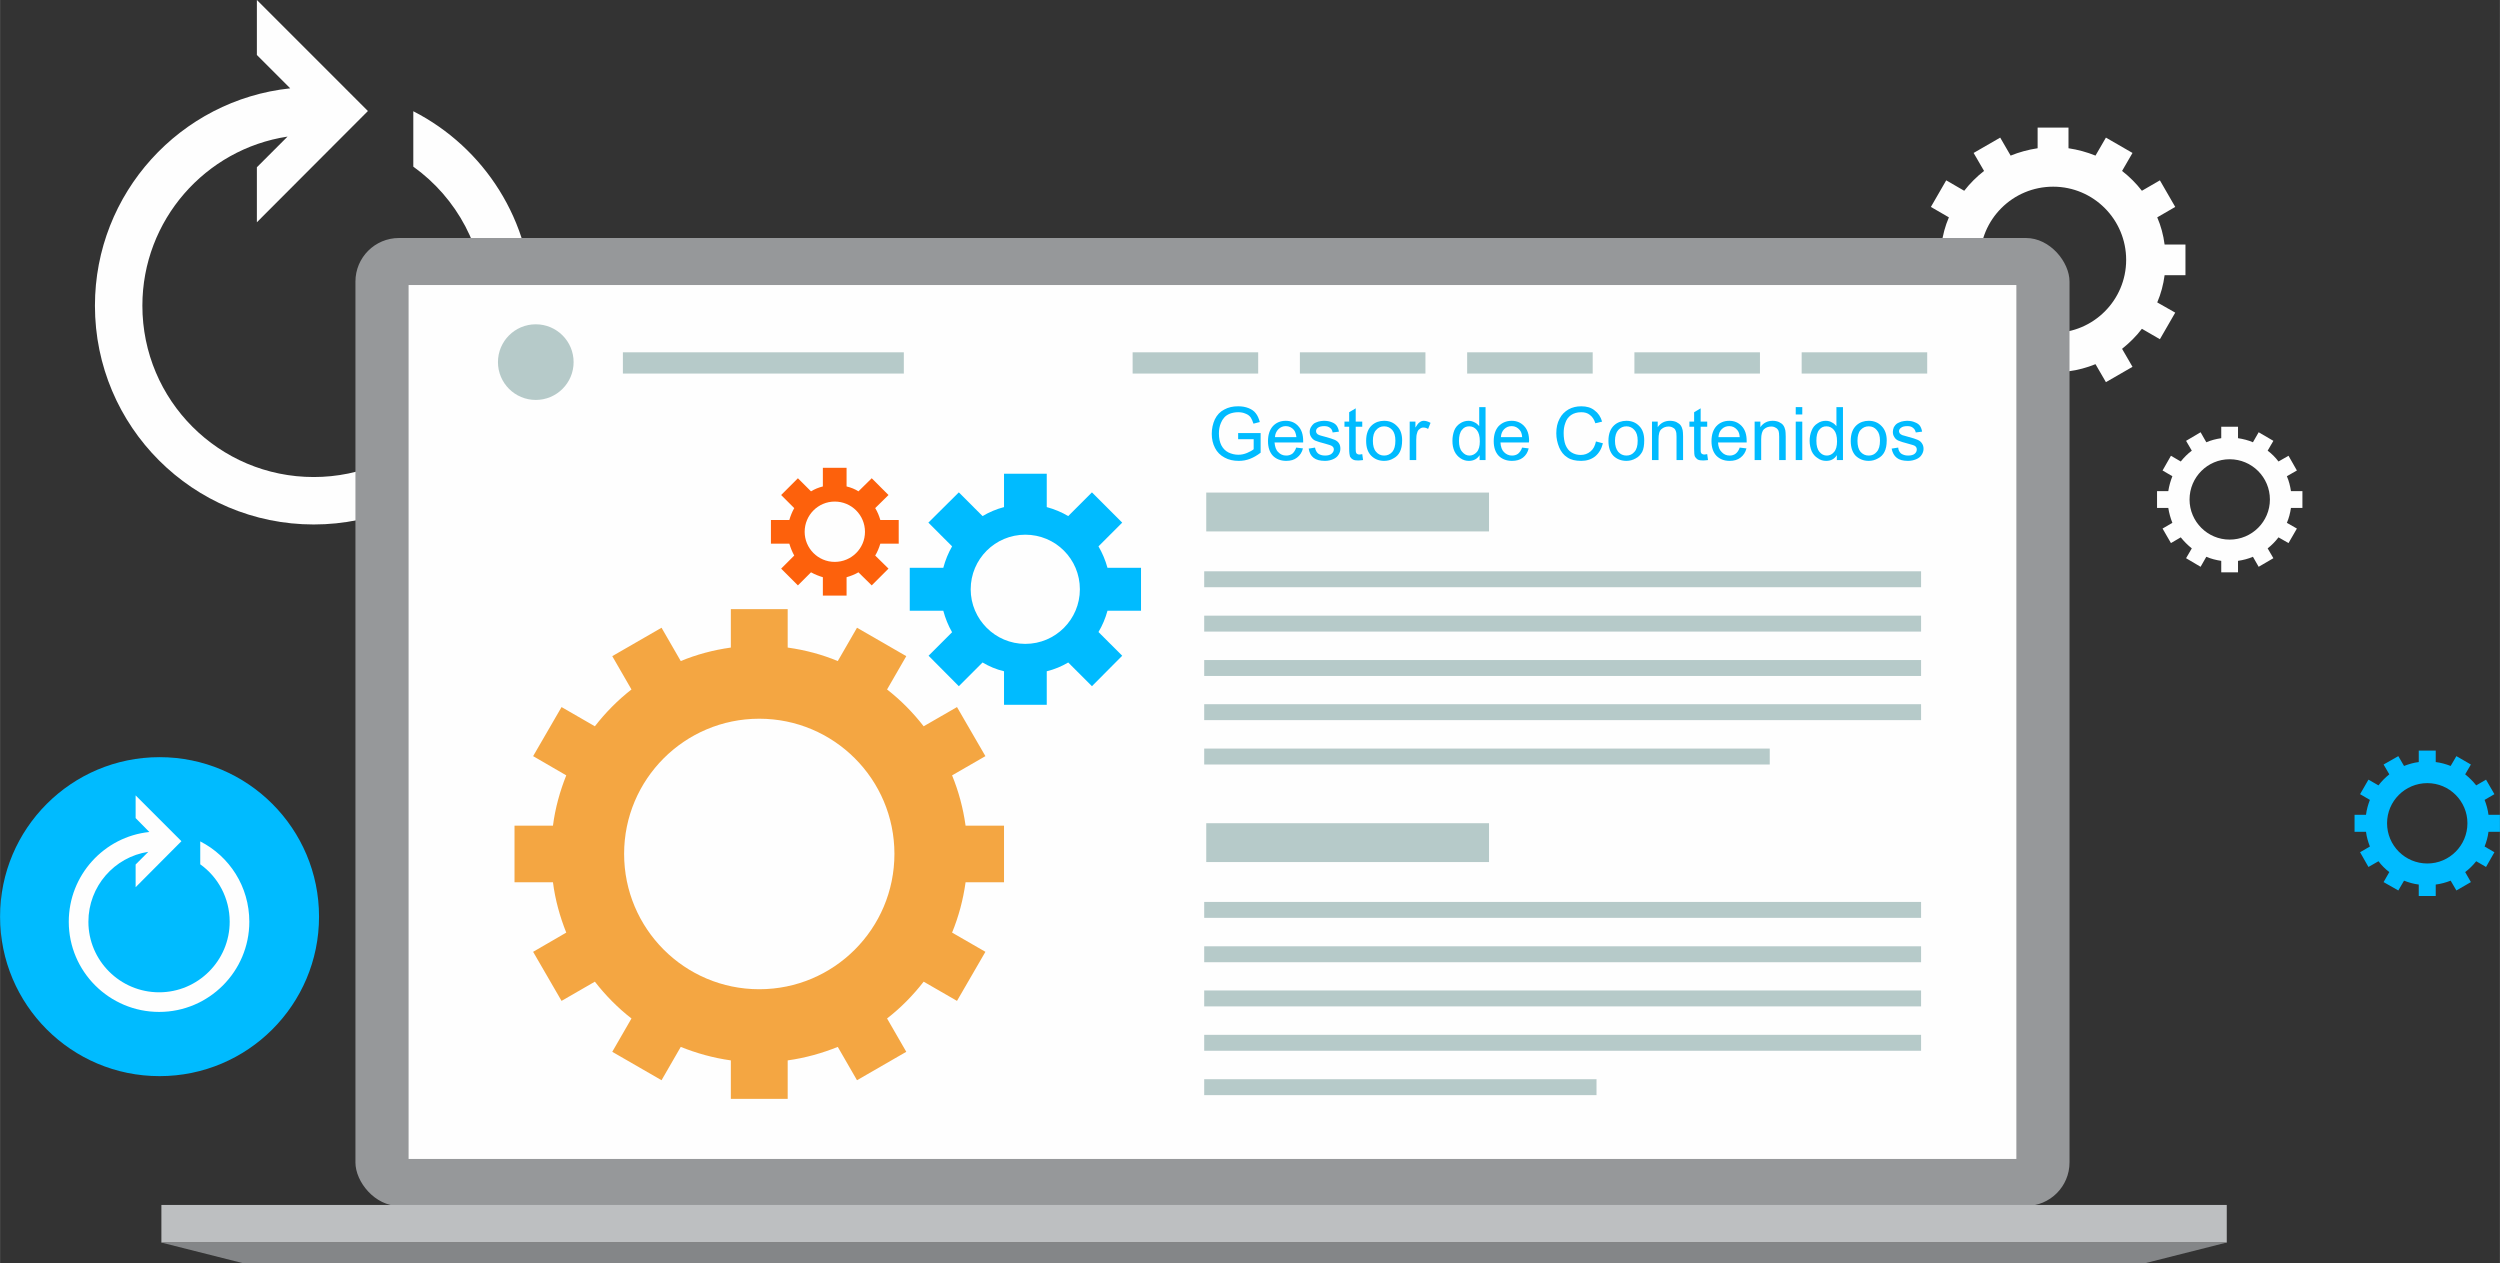 <?xml version="1.0" encoding="UTF-8"?>
<!DOCTYPE svg PUBLIC "-//W3C//DTD SVG 1.1//EN" "http://www.w3.org/Graphics/SVG/1.1/DTD/svg11.dtd">
<!-- Creator: CorelDRAW X7 -->
<svg xmlns="http://www.w3.org/2000/svg" xml:space="preserve" width="121.825mm" height="61.557mm" version="1.1" style="shape-rendering:geometricPrecision; text-rendering:geometricPrecision; image-rendering:optimizeQuality; fill-rule:evenodd; clip-rule:evenodd"
viewBox="0 0 12226 6178"
 xmlns:xlink="http://www.w3.org/1999/xlink">
 <rect x="0" y="0" width="12226" height="6178" fill="#333333" stroke="none"/>
 <defs>
  <style type="text/css">
   <![CDATA[
    .fil0 {fill:#FEFEFE}
    .fil2 {fill:#BDBFC1}
    .fil1 {fill:#96989A}
    .fil3 {fill:#848688}
    .fil5 {fill:#00BBFF}
    .fil7 {fill:#B6CAC9}
    .fil4 {fill:#F4A642}
    .fil6 {fill:#FD610C}
    .fil8 {fill:#00BBFF;fill-rule:nonzero}
   ]]>
  </style>
 </defs>
 <g id="Capa_x0020_1">
  <g id="_873954480">
   <g>
    <path class="fil0" d="M1406 668c-402,61 -710,409 -710,827 0,463 375,838 838,838 462,0 837,-375 837,-838 0,-280 -138,-528 -350,-680l0 -271c346,177 582,537 582,951 0,591 -479,1070 -1069,1070 -591,0 -1070,-479 -1070,-1070 0,-551 418,-1006 955,-1063l-163 -163 0 -269 543 543 -543 544 0 -269 150 -150z"/>
    <path class="fil0" d="M10116 725c46,7 90,19 132,36l51 -88 130 75 -51 88c36,28 69,61 97,97l88 -51 75 130 -88 51c18,42 30,86 36,133l102 0 0 150 -102 0c-6,46 -18,91 -36,133l88 50 -75 130 -88 -51c-28,37 -61,69 -97,98l51 88 -130 75 -51 -88c-42,17 -86,29 -132,35l0 102 -151 0 0 -102c-46,-6 -90,-18 -132,-35l-51 88 -130 -75 51 -88c-36,-29 -69,-61 -97,-98l-88 51 -75 -130 88 -50c-18,-42 -30,-87 -36,-133l-102 0 0 -150 102 0c6,-47 18,-91 36,-133l-88 -51 75 -130 88 51c28,-36 61,-69 97,-97l-51 -88 130 -75 51 88c42,-17 86,-29 132,-36l0 -101 151 0 0 101zm-75 188c197,0 357,160 357,358 0,197 -160,357 -357,357 -198,0 -358,-160 -358,-357 0,-198 160,-358 358,-358z"/>
    <rect class="fil1" x="1738" y="1164" width="8383" height="4734" rx="213" ry="213"/>
    <rect class="fil0" x="1998" y="1394" width="7863" height="4274"/>
    <rect class="fil2" x="789" y="5893" width="10101" height="184"/>
    <polygon class="fil3" points="1189,6178 10490,6178 10889,6077 789,6077 "/>
    <g>
     <path class="fil4" d="M3852 3167c86,12 168,34 245,66l94 -163 241 139 -94 163c67,52 127,113 179,180l163 -94 139 240 -163 94c32,78 54,160 66,246l188 0 0 277 -188 0c-12,86 -34,168 -66,246l163 94 -139 240 -163 -94c-52,67 -112,128 -179,180l94 163 -241 139 -94 -163c-77,31 -159,54 -245,66l0 188 -278 0 0 -188c-86,-12 -168,-35 -245,-66l-94 163 -241 -139 94 -163c-67,-52 -127,-113 -179,-180l-163 94 -139 -240 162 -94c-31,-78 -54,-160 -65,-246l-188 0 0 -277 188 0c11,-86 34,-168 65,-246l-162 -94 139 -240 163 94c52,-67 112,-128 179,-180l-94 -163 241 -139 94 163c77,-32 159,-54 245,-66l0 -188 278 0 0 188zm-139 348c365,0 661,296 661,661 0,366 -296,662 -661,662 -365,0 -661,-296 -661,-662 0,-365 296,-661 661,-661z"/>
     <path class="fil5" d="M5119 2480c37,10 73,25 105,44l116 -116 148 148 -116 116c19,33 34,68 44,105l164 0 0 210 -164 0c-10,37 -25,72 -44,104l116 116 -148 149 -116 -116c-32,19 -68,34 -105,43l0 164 -209 0 0 -164c-38,-9 -73,-24 -105,-43l-116 116 -148 -149 115 -115c-19,-33 -33,-68 -43,-105l-164 0 0 -210 164 0c10,-37 24,-72 43,-105l-116 -116 149 -148 116 116c32,-19 67,-34 105,-44l0 -163 209 0 0 163zm-105 135c148,0 267,119 267,267 0,147 -119,267 -267,267 -147,0 -267,-120 -267,-267 0,-148 120,-267 267,-267z"/>
     <path class="fil6" d="M4140 2379c21,5 41,13 58,24l65 -64 82 82 -65 64c11,18 19,37 25,58l90 0 0 116 -90 0c-6,20 -14,40 -25,58l65 64 -82 82 -65 -64c-17,10 -37,18 -58,24l0 90 -116 0 0 -90c-20,-6 -40,-14 -58,-24l-64 64 -82 -82 64 -64c-10,-18 -18,-38 -24,-58l-90 0 0 -116 90 0c6,-21 14,-40 24,-58l-64 -64 82 -82 64 64c18,-11 38,-19 58,-24l0 -91 116 0 0 91zm-58 74c82,0 148,66 148,148 0,81 -66,147 -148,147 -81,0 -147,-66 -147,-147 0,-82 66,-148 147,-148z"/>
     <circle class="fil7" cx="2620" cy="1771" r="185"/>
     <rect class="fil7" x="3046" y="1723" width="1374" height="104"/>
     <rect class="fil7" x="5539" y="1723" width="614" height="104"/>
     <rect class="fil7" x="6357" y="1723" width="614" height="104"/>
     <rect class="fil7" x="7175" y="1723" width="614" height="104"/>
     <rect class="fil7" x="7993" y="1723" width="614" height="104"/>
     <rect class="fil7" x="8811" y="1723" width="614" height="104"/>
     <g>
      <rect class="fil7" x="5899" y="2409" width="1383" height="190"/>
      <g>
       <rect class="fil7" x="5889" y="2794" width="3506.02" height="77.909"/>
       <rect class="fil7" x="5889" y="3011" width="3506.02" height="77.909"/>
       <rect class="fil7" x="5889" y="3228" width="3506.02" height="77.909"/>
       <rect class="fil7" x="5889" y="3444" width="3506.02" height="77.909"/>
       <rect class="fil7" x="5889" y="3661" width="2765.94" height="77.909"/>
      </g>
     </g>
     <g>
      <rect class="fil7" x="5899" y="4026" width="1383" height="190"/>
      <g>
       <rect class="fil7" x="5889" y="4411" width="3506.02" height="77.909"/>
       <rect class="fil7" x="5889" y="4628" width="3506.02" height="77.909"/>
       <rect class="fil7" x="5889" y="4844" width="3506.02" height="77.909"/>
       <rect class="fil7" x="5889" y="5061" width="3506.02" height="77.909"/>
       <rect class="fil7" x="5889" y="5278" width="1918.73" height="77.909"/>
      </g>
     </g>
    </g>
    <path class="fil0" d="M10945 2143c26,4 50,10 73,20l28 -49 72 42 -28 48c20,15 38,33 53,53l49 -28 41 72 -49 28c10,23 16,47 20,73l56 0 0 82 -56 0c-4,26 -10,50 -20,73l49 28 -41 71 -49 -28c-15,20 -33,38 -53,54l28 48 -72 42 -28 -49c-23,10 -47,16 -73,20l0 56 -82 0 0 -56c-26,-4 -50,-10 -73,-20l-28 49 -71 -42 28 -48c-20,-16 -38,-34 -54,-54l-48 28 -41 -71 48 -28c-9,-23 -16,-47 -20,-73l-55 0 0 -82 55 0c4,-26 11,-50 20,-73l-48 -28 41 -72 48 28c16,-20 34,-38 54,-53l-28 -48 71 -42 28 49c23,-10 47,-16 73,-20l0 -56 82 0 0 56zm-41 103c109,0 197,88 197,197 0,108 -88,196 -197,196 -108,0 -196,-88 -196,-196 0,-109 88,-197 196,-197z"/>
    <path class="fil5" d="M11912 3727c25,3 50,10 73,19l28 -48 71 41 -28 48c20,16 38,34 54,54l48 -28 41 71 -48 28c9,23 16,48 19,73l56 0 0 83 -56 0c-3,25 -10,49 -19,72l48 28 -41 72 -48 -28c-16,20 -34,38 -54,53l28 49 -71 41 -28 -48c-23,9 -48,16 -73,19l0 56 -83 0 0 -56c-25,-3 -49,-10 -72,-19l-28 48 -72 -41 28 -49c-20,-15 -38,-33 -53,-53l-49 28 -41 -72 48 -28c-9,-23 -16,-47 -19,-72l-56 0 0 -83 56 0c3,-25 10,-50 19,-73l-48 -28 41 -71 49 28c15,-20 33,-38 53,-54l-28 -48 72 -41 28 48c23,-9 47,-16 72,-19l0 -56 83 0 0 56zm-41 103c108,0 196,88 196,196 0,109 -88,197 -196,197 -109,0 -197,-88 -197,-197 0,-108 88,-196 197,-196z"/>
    <circle class="fil5" cx="780" cy="4483" r="780"/>
    <path class="fil0" d="M725 4166c-166,25 -293,169 -293,342 0,190 155,345 346,345 190,0 345,-155 345,-345 0,-116 -57,-219 -144,-281l0 -112c143,73 240,221 240,393 0,243 -198,441 -441,441 -244,0 -442,-198 -442,-441 0,-228 173,-416 394,-439l-67 -68 0 -111 224 224 -224 225 0 -111 62 -62z"/>
   </g>
   <path class="fil8" d="M6055 2148l0 -30 110 0 0 96c-17,13 -34,23 -52,30 -18,7 -36,10 -55,10 -26,0 -49,-5 -69,-16 -21,-11 -37,-27 -47,-47 -11,-21 -16,-44 -16,-69 0,-25 5,-49 15,-71 11,-22 26,-38 46,-48 20,-11 42,-16 68,-16 19,0 36,3 51,9 15,6 27,14 35,25 9,11 15,25 20,43l-31 8c-4,-13 -9,-23 -14,-31 -6,-8 -14,-14 -25,-18 -11,-5 -23,-7 -36,-7 -15,0 -29,3 -40,7 -12,5 -21,11 -28,19 -7,8 -12,16 -16,26 -7,16 -10,33 -10,52 0,23 4,42 12,58 8,15 19,27 35,35 15,7 31,11 48,11 15,0 29,-3 43,-9 14,-6 25,-12 32,-18l0 -49 -76 0z"/>
   <path id="1" class="fil8" d="M6339 2189l33 4c-5,20 -15,34 -29,45 -14,11 -31,16 -53,16 -27,0 -49,-9 -65,-25 -16,-17 -24,-41 -24,-71 0,-32 8,-56 24,-74 16,-17 37,-26 63,-26 25,0 46,9 61,26 16,17 24,41 24,72 0,2 0,4 0,8l-140 0c2,21 7,37 18,47 10,11 23,17 39,17 12,0 21,-3 30,-9 8,-7 14,-16 19,-30zm-104 -51l105 0c-2,-16 -6,-27 -12,-35 -10,-12 -24,-19 -40,-19 -14,0 -26,5 -36,15 -10,10 -16,23 -17,39z"/>
   <path id="2" class="fil8" d="M6400 2194l31 -5c2,12 7,22 15,29 8,6 19,10 34,10 14,0 25,-3 32,-9 7,-6 11,-13 11,-21 0,-7 -3,-13 -10,-17 -4,-3 -15,-6 -32,-11 -23,-6 -40,-11 -49,-15 -9,-4 -15,-10 -20,-18 -5,-7 -7,-16 -7,-25 0,-8 2,-16 6,-23 4,-7 9,-13 15,-18 5,-3 12,-6 21,-9 8,-2 17,-4 27,-4 15,0 27,2 39,7 11,4 19,10 24,17 5,7 9,17 11,29l-31 4c-1,-9 -5,-17 -12,-22 -7,-6 -16,-9 -29,-9 -14,0 -25,3 -31,8 -6,4 -9,10 -9,17 0,4 1,7 4,11 2,3 6,6 12,8 3,1 12,4 28,8 22,6 38,11 47,15 9,4 16,9 21,17 5,7 7,16 7,27 0,10 -3,20 -9,29 -6,10 -15,17 -27,22 -11,5 -25,8 -39,8 -25,0 -43,-5 -56,-15 -13,-10 -21,-25 -24,-45z"/>
   <path id="3" class="fil8" d="M6662 2221l4 29c-9,1 -17,2 -24,2 -11,0 -20,-1 -26,-5 -7,-4 -11,-9 -14,-14 -2,-6 -4,-19 -4,-38l0 -108 -23 0 0 -25 23 0 0 -46 32 -19 0 65 32 0 0 25 -32 0 0 110c0,9 1,15 2,17 1,3 3,5 5,6 3,2 6,3 11,3 4,0 8,-1 14,-2z"/>
   <path id="4" class="fil8" d="M6681 2156c0,-35 10,-60 29,-77 16,-14 36,-21 59,-21 26,0 47,9 63,26 17,16 25,40 25,69 0,25 -4,43 -11,57 -7,14 -18,25 -32,32 -13,8 -28,12 -45,12 -26,0 -47,-9 -63,-25 -17,-17 -25,-41 -25,-73zm33 0c0,24 5,42 16,54 10,12 23,18 39,18 16,0 29,-6 40,-18 10,-12 15,-30 15,-55 0,-23 -5,-40 -15,-52 -11,-12 -24,-18 -40,-18 -16,0 -29,6 -39,18 -11,11 -16,29 -16,53z"/>
   <path id="5" class="fil8" d="M6894 2250l0 -188 28 0 0 29c8,-13 14,-22 21,-26 6,-5 13,-7 20,-7 11,0 22,4 33,10l-12 30c-7,-5 -15,-7 -23,-7 -7,0 -13,2 -18,7 -6,4 -10,9 -12,17 -4,11 -5,23 -5,37l0 98 -32 0z"/>
   <path id="6" class="fil8" d="M7236 2250l0 -24c-12,19 -30,28 -53,28 -14,0 -28,-4 -41,-13 -12,-8 -22,-19 -29,-34 -7,-15 -10,-32 -10,-51 0,-18 3,-35 9,-51 6,-15 16,-26 28,-34 13,-9 27,-13 42,-13 11,0 21,3 30,8 9,4 16,11 22,18l0 -93 31 0 0 259 -29 0zm-101 -94c0,24 5,42 16,54 10,12 22,18 35,18 14,0 26,-6 36,-17 10,-11 15,-29 15,-52 0,-26 -5,-44 -15,-56 -10,-12 -22,-18 -37,-18 -14,0 -26,5 -35,17 -10,11 -15,30 -15,54z"/>
   <path id="7" class="fil8" d="M7444 2189l32 4c-5,20 -14,34 -28,45 -14,11 -32,16 -54,16 -27,0 -49,-9 -65,-25 -16,-17 -24,-41 -24,-71 0,-32 8,-56 24,-74 17,-17 38,-26 64,-26 25,0 45,9 61,26 16,17 24,41 24,72 0,2 -1,4 -1,8l-139 0c1,21 7,37 17,47 11,11 24,17 39,17 12,0 22,-3 30,-9 8,-7 15,-16 20,-30zm-104 -51l104 0c-1,-16 -5,-27 -12,-35 -10,-12 -23,-19 -39,-19 -15,0 -27,5 -37,15 -10,10 -15,23 -16,39z"/>
   <path id="8" class="fil8" d="M7805 2159l34 9c-7,28 -20,49 -38,64 -19,15 -42,22 -68,22 -28,0 -51,-5 -68,-17 -18,-11 -31,-28 -40,-49 -9,-22 -14,-45 -14,-69 0,-27 5,-51 16,-71 10,-20 25,-35 44,-46 18,-10 39,-15 62,-15 26,0 48,6 65,20 18,13 30,31 37,55l-33 8c-6,-19 -15,-32 -27,-41 -11,-9 -25,-13 -42,-13 -20,0 -37,5 -50,14 -14,10 -23,23 -28,39 -6,16 -8,32 -8,49 0,22 3,42 9,58 7,16 16,29 30,37 13,8 28,12 44,12 19,0 35,-6 48,-17 14,-11 22,-27 27,-49z"/>
   <path id="9" class="fil8" d="M7866 2156c0,-35 10,-60 29,-77 16,-14 36,-21 59,-21 26,0 47,9 63,26 16,16 24,40 24,69 0,25 -3,43 -10,57 -8,14 -18,25 -32,32 -14,8 -29,12 -45,12 -26,0 -48,-9 -64,-25 -16,-17 -24,-41 -24,-73zm32 0c0,24 6,42 16,54 11,12 24,18 40,18 16,0 29,-6 39,-18 11,-12 16,-30 16,-55 0,-23 -5,-40 -16,-52 -10,-12 -24,-18 -39,-18 -16,0 -29,6 -40,18 -10,11 -16,29 -16,53z"/>
   <path id="10" class="fil8" d="M8079 2250l0 -188 28 0 0 27c14,-20 34,-31 60,-31 11,0 22,2 31,6 9,5 17,10 21,16 5,7 8,15 10,24 1,6 2,16 2,31l0 115 -32 0 0 -114c0,-13 -1,-23 -4,-29 -2,-6 -6,-12 -13,-15 -6,-4 -13,-6 -22,-6 -13,0 -25,4 -35,13 -10,8 -14,25 -14,49l0 102 -32 0z"/>
   <path id="11" class="fil8" d="M8349 2221l4 29c-9,1 -17,2 -24,2 -11,0 -20,-1 -27,-5 -6,-4 -10,-9 -13,-14 -3,-6 -4,-19 -4,-38l0 -108 -23 0 0 -25 23 0 0 -46 32 -19 0 65 32 0 0 25 -32 0 0 110c0,9 0,15 2,17 1,3 2,5 5,6 3,2 6,3 11,3 3,0 8,-1 14,-2z"/>
   <path id="12" class="fil8" d="M8508 2189l33 4c-5,20 -15,34 -29,45 -14,11 -32,16 -53,16 -28,0 -49,-9 -65,-25 -16,-17 -24,-41 -24,-71 0,-32 8,-56 24,-74 16,-17 37,-26 63,-26 25,0 45,9 61,26 16,17 24,41 24,72 0,2 0,4 0,8l-140 0c1,21 7,37 18,47 10,11 23,17 39,17 11,0 21,-3 29,-9 9,-7 15,-16 20,-30zm-104 -51l104 0c-1,-16 -5,-27 -12,-35 -10,-12 -23,-19 -39,-19 -15,0 -27,5 -37,15 -10,10 -15,23 -16,39z"/>
   <path id="13" class="fil8" d="M8581 2250l0 -188 28 0 0 27c14,-20 34,-31 60,-31 11,0 22,2 31,6 10,5 17,10 21,16 5,7 8,15 10,24 1,6 2,16 2,31l0 115 -32 0 0 -114c0,-13 -1,-23 -3,-29 -3,-6 -7,-12 -14,-15 -6,-4 -13,-6 -22,-6 -13,0 -25,4 -35,13 -9,8 -14,25 -14,49l0 102 -32 0z"/>
   <path id="14" class="fil8" d="M8782 2027l0 -36 32 0 0 36 -32 0zm0 223l0 -188 32 0 0 188 -32 0z"/>
   <path id="15" class="fil8" d="M8983 2250l0 -24c-12,19 -29,28 -52,28 -15,0 -29,-4 -41,-13 -13,-8 -23,-19 -30,-34 -6,-15 -10,-32 -10,-51 0,-18 3,-35 10,-51 6,-15 15,-26 28,-34 12,-9 26,-13 41,-13 12,0 22,3 30,8 9,4 16,11 22,18l0 -93 32 0 0 259 -30 0zm-100 -94c0,24 5,42 15,54 10,12 22,18 36,18 14,0 26,-6 35,-17 10,-11 15,-29 15,-52 0,-26 -5,-44 -15,-56 -10,-12 -22,-18 -37,-18 -14,0 -26,5 -35,17 -10,11 -14,30 -14,54z"/>
   <path id="16" class="fil8" d="M9051 2156c0,-35 10,-60 29,-77 16,-14 36,-21 59,-21 26,0 47,9 63,26 16,16 25,40 25,69 0,25 -4,43 -11,57 -7,14 -18,25 -32,32 -14,8 -29,12 -45,12 -26,0 -47,-9 -64,-25 -16,-17 -24,-41 -24,-73zm33 0c0,24 5,42 15,54 11,12 24,18 40,18 16,0 29,-6 39,-18 11,-12 16,-30 16,-55 0,-23 -5,-40 -16,-52 -10,-12 -23,-18 -39,-18 -16,0 -29,6 -40,18 -10,11 -15,29 -15,53z"/>
   <path id="17" class="fil8" d="M9251 2194l32 -5c1,12 6,22 14,29 9,6 20,10 34,10 15,0 26,-3 33,-9 7,-6 10,-13 10,-21 0,-7 -3,-13 -9,-17 -4,-3 -15,-6 -33,-11 -23,-6 -39,-11 -48,-15 -9,-4 -16,-10 -20,-18 -5,-7 -7,-16 -7,-25 0,-8 2,-16 5,-23 4,-7 9,-13 16,-18 5,-3 12,-6 20,-9 9,-2 18,-4 28,-4 14,0 27,2 38,7 11,4 20,10 25,17 5,7 9,17 11,29l-31 4c-2,-9 -6,-17 -13,-22 -6,-6 -16,-9 -28,-9 -15,0 -25,3 -31,8 -6,4 -10,10 -10,17 0,4 2,7 4,11 3,3 7,6 12,8 4,1 13,4 28,8 23,6 38,11 47,15 9,4 16,9 21,17 5,7 8,16 8,27 0,10 -3,20 -9,29 -6,10 -15,17 -27,22 -12,5 -25,8 -40,8 -24,0 -43,-5 -55,-15 -13,-10 -21,-25 -25,-45z"/>
  </g>
 </g>
</svg>
